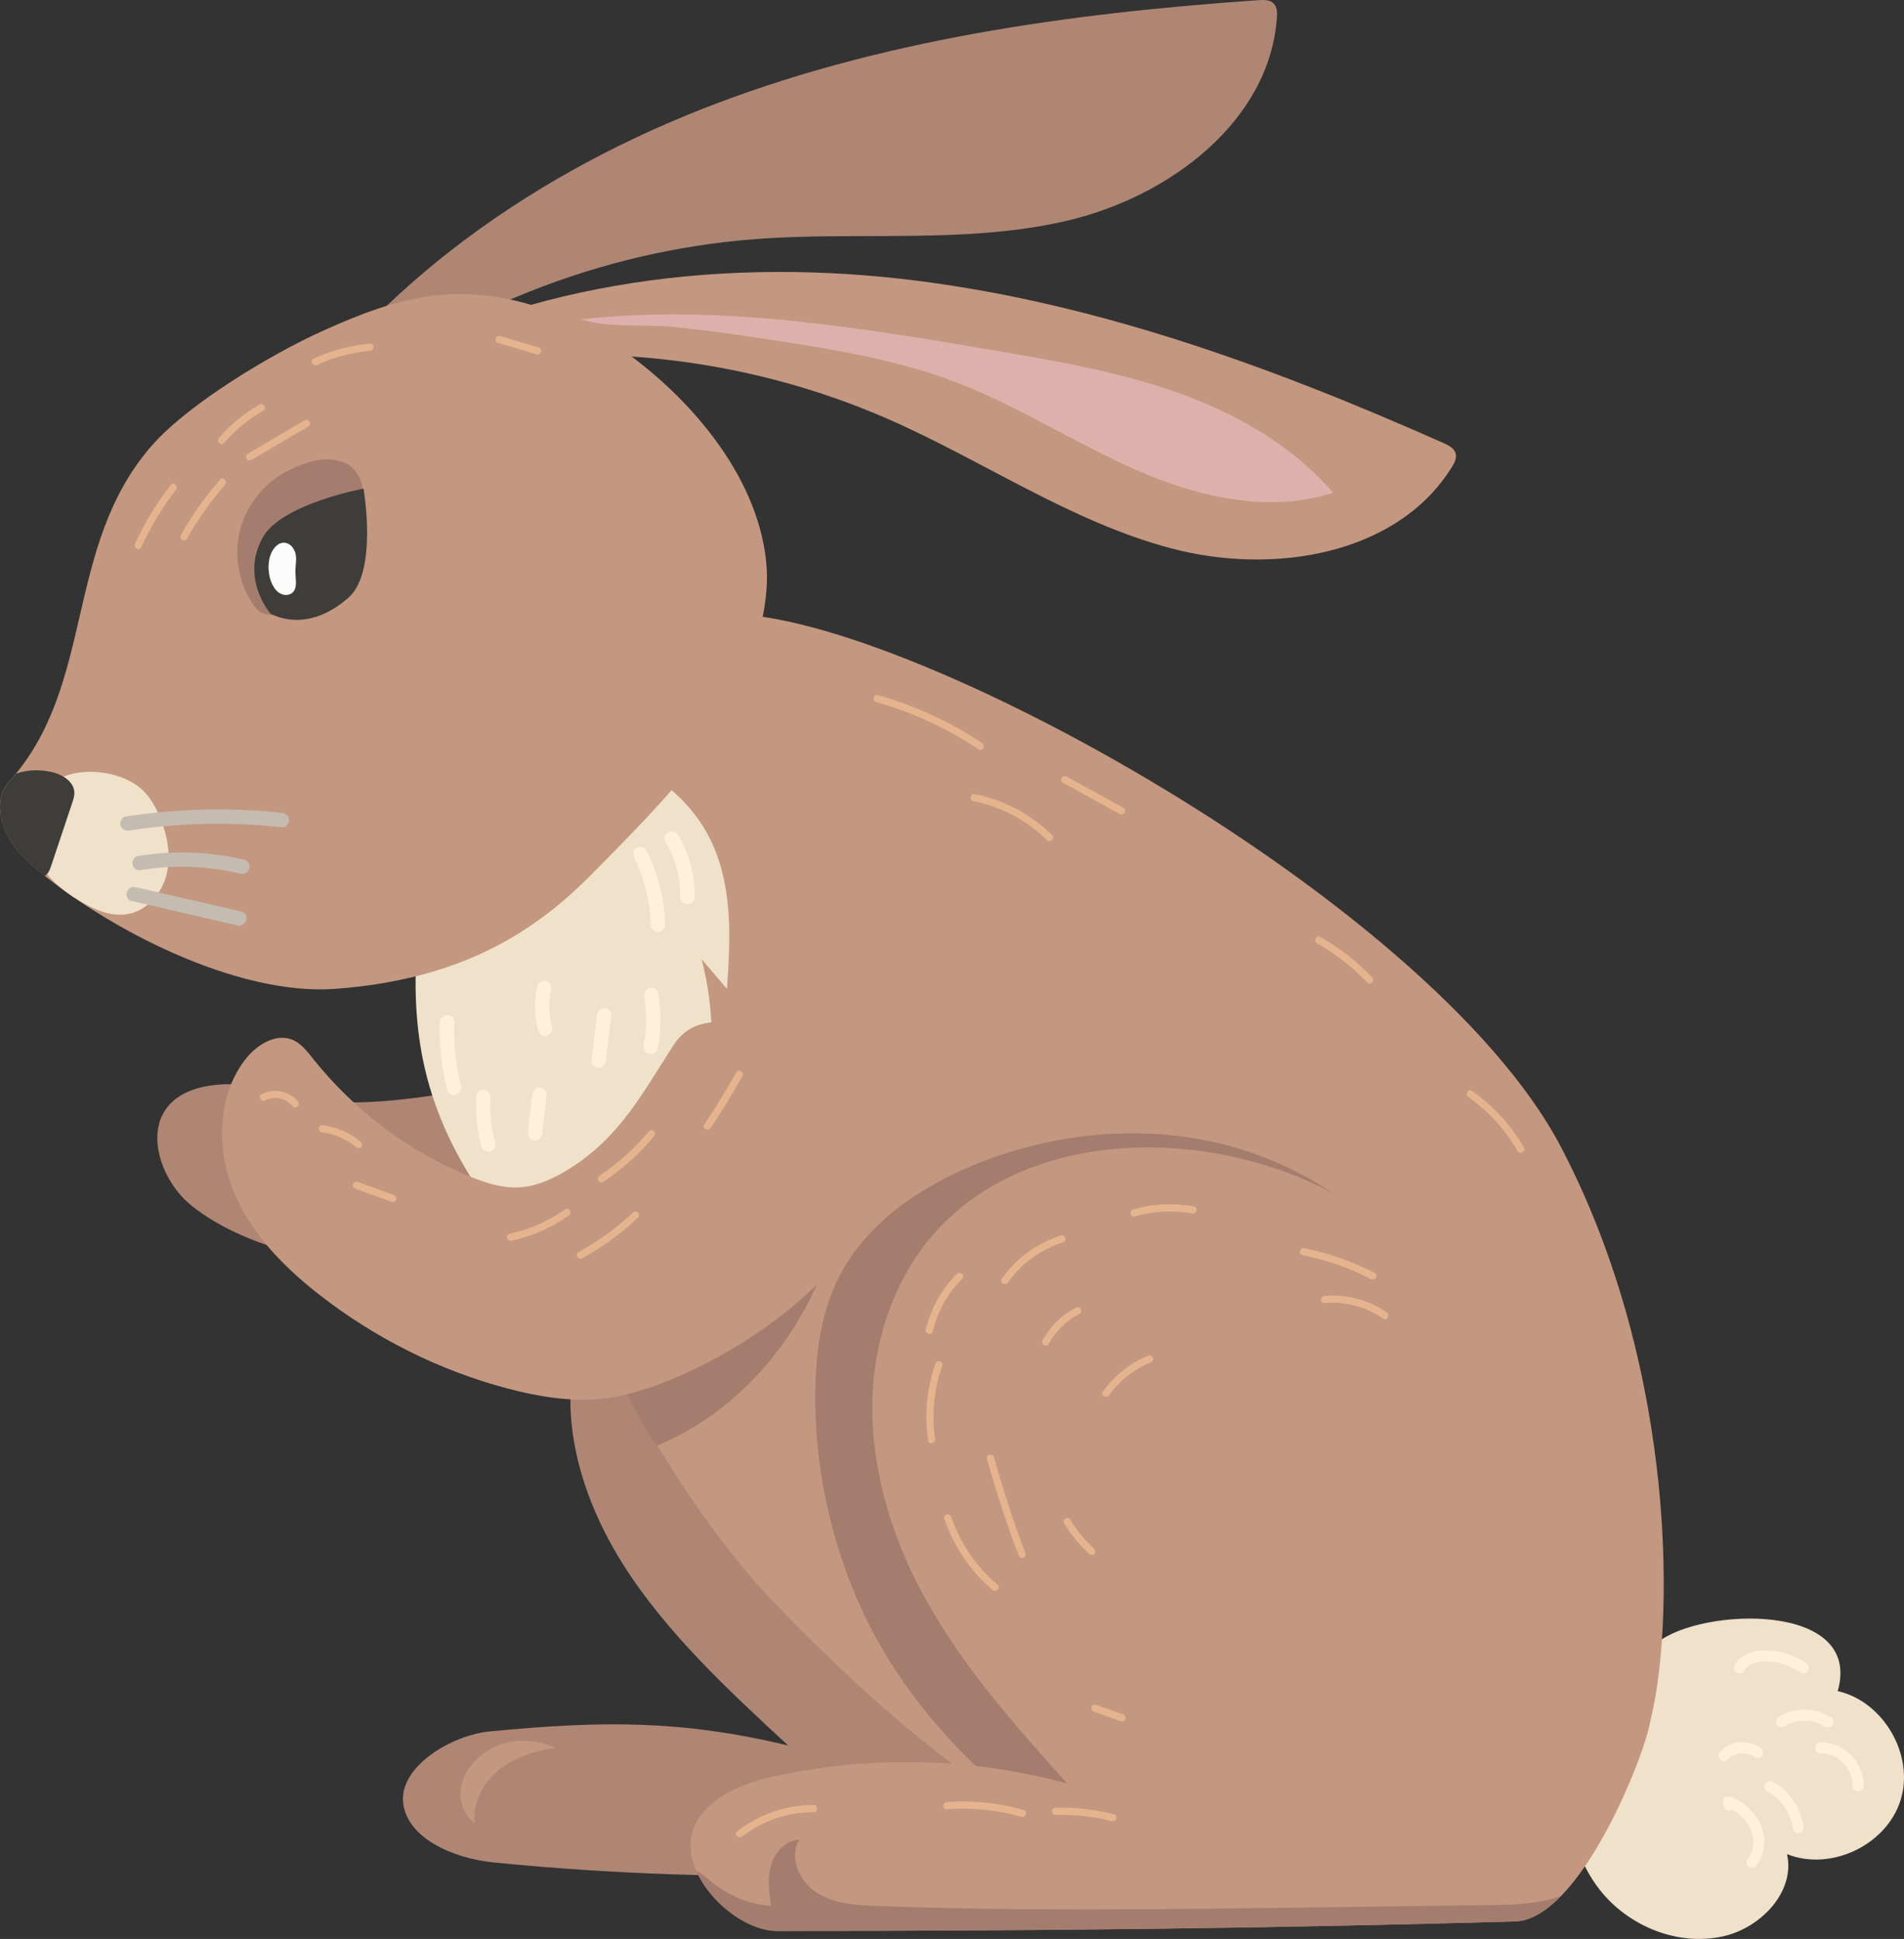 <svg xmlns="http://www.w3.org/2000/svg" width="1060.93" height="1080" viewBox="0 0 1060.93 1080"><rect x="0" y="0" width="1060.93" height="1080" fill="#333333" stroke="none"/><g id="a"/><g id="b"><g id="c"><g id="d"><path d="M146.67 255.52c54.63-90.72 145.47-155.7 243.98-194.57C489.17 22.09 595.54 7.42 701.19.09c3.08-.21 6.62-.25 8.7 2.04 1.77 1.94 1.8 4.86 1.62 7.48-3.93 58.02-60.21 100.11-116.84 113.31-56.63 13.21-115.85 5.87-173.83 10.27-86.33 6.56-170.41 40.03-237.63 94.59l-36.53 27.73z" fill="#af8674"/><path d="M106.87 671.68c31.82 25.24 84.2 35.4 133.87 35.73 25.69.17 51.86-2 75.15-9.19 23.28-7.19 43.46-19.85 51.66-35.96 8.2-16.11 2.64-35.61-16.62-46.86-26.09-15.23-65.87-11.69-99.81-6.63-25.44 3.79-51.63 7.34-77.61 3.82-15.22-2.06-31.41-9.11-47.14-8.69-53.56 1.43-42.94 49.17-19.49 67.78z" fill="#af8674"/><path d="M322.25 746.98c-11.83 41.68 1.19 86.93 25.14 124.7 23.95 37.77 58.06 69.4 91.78 100.57-59.5-14.25-103.87-13.87-166.1-7.87-21.62 2.09-50.09 19.45-48.48 39.15 1.66 20.23 28.07 31.65 50.42 33.86 134.37 13.33 258.81 7.57 392.63-6.11 39.13-4 82.24-11.27 105.5-39.69 10.55-12.89 15.67-28.82 18.57-44.72 22.03-120.53-79.66-208.68-186.24-264.16-92.1-47.95-252.2-45.08-283.23 64.28z" fill="#af8674"/><path d="M1024 941.95c25.59 5.78 42.83 35.64 35.04 60.7-7.79 25.05-38.93 39.87-63.29 30.11 4.7 20.88-14.49 40.95-35.36 45.72-26.37 6.04-55.36-6.47-71-28.54-32.24-45.48-4.71-103.53 34.11-135.01 24.19-19.61 114.75-23.01 100.5 27.02z" fill="#efe1ca"/><path d="M1038.37 994.63c.46-12.81-11.11-24.47-23.9-24.2-1.67.04-3.1 1.4-3.1 3.1s1.42 3.13 3.1 3.1c.69-.01 1.38.0 2.07.06.05.0.99.13.34.03.34.05.67.11 1.01.19.62.13 1.23.29 1.84.49.28.09.56.19.83.29.18.07.37.14.55.21-.29-.12-.27-.11.07.04 1.15.55 2.27 1.16 3.32 1.89.24.17.48.34.72.52-.45-.34.21.18.3.25.53.44 1.04.91 1.52 1.41.45.46.88.93 1.29 1.43.1.11.19.23.28.34-.18-.24-.16-.21.05.08.17.24.34.48.51.73.71 1.06 1.34 2.18 1.84 3.35-.24-.54.14.37.18.49.12.32.22.65.32.97.17.56.32 1.13.43 1.7.02.11.21 1.28.13.62.04.29.07.58.09.88.05.69.05 1.38.03 2.07-.06 1.67 1.47 3.1 3.1 3.1 1.73.0 3.04-1.42 3.1-3.1h0z" fill="#fff0d9"/><path d="M1020.14 956.51c-8.65-5.55-20.3-5.65-29.06-.3-3.4 2.07-.29 7.43 3.12 5.35 6.99-4.27 15.92-4.13 22.81.3 1.41.9 3.42.29 4.24-1.11.88-1.5.3-3.33-1.11-4.24h0z" fill="#fff0d9"/><path d="M1006.4 926.34c-6.45-4.51-14.27-7.02-22.15-7.08-6.71-.05-14.22 1.96-17.71 8.21-1.95 3.48 3.4 6.61 5.35 3.12 2.6-4.65 8.77-5.31 13.57-5.11 6.43.27 12.57 2.53 17.82 6.2 1.37.96 3.44.25 4.24-1.11.9-1.54.26-3.28-1.11-4.24h0z" fill="#fff0d9"/><path d="M978.35 1039.57c5.08-6.46 6.06-15.18 2.91-22.76-3.03-7.3-9.29-12.81-16.43-15.97-1.91-.85-4.89.08-4.66 2.67.06.65.12 1.3.18 1.95.15 1.67 1.31 3.1 3.1 3.1 1.56.0 3.25-1.42 3.1-3.1-.06-.65-.12-1.3-.18-1.95-1.55.89-3.11 1.78-4.66 2.67 5.71 2.53 10.78 6.49 13.53 12.21 2.49 5.16 2.37 12.16-1.26 16.79-1.03 1.31-1.28 3.1.0 4.38 1.07 1.07 3.34 1.32 4.38.0h0z" fill="#fff0d9"/><path d="M1005.03 1018.03c-1.3-10.66-7.58-20.35-17.1-25.48-1.47-.79-3.37-.37-4.24 1.11-.82 1.41-.37 3.44 1.11 4.24 2.05 1.11 3.63 2.19 5.22 3.63.84.76 1.64 1.58 2.39 2.43.81.92 1.16 1.38 1.82 2.34.64.94 1.23 1.92 1.77 2.92.48.9.93 1.88 1.18 2.52.41 1.06.76 2.14 1.05 3.25.14.55.27 1.11.38 1.66.12.63.2 1.1.23 1.37.2 1.66 1.28 3.1 3.1 3.1 1.52.0 3.3-1.43 3.1-3.1h0z" fill="#fff0d9"/><path d="M980.84 973.46c-6.64-4.88-16.82-3.75-22.41 2.22-1.11 1.18-1.26 3.22.0 4.38 1.2 1.1 3.2 1.26 4.38.0.29-.31.59-.61.91-.9.13-.11.26-.22.39-.33-.32.28-.16.11.08-.05.62-.44 1.28-.83 1.97-1.16.27-.13.48-.21.08-.05.2-.08.4-.15.6-.23.36-.13.73-.24 1.1-.34.37-.1.75-.18 1.12-.26.21-.04.42-.07.63-.11-.43.06-.27.04.07.0.77-.06 1.54-.07 2.3-.02.21.01.42.04.64.06-.26-.02-.42-.07-.06.0.42.07.83.16 1.25.26.37.1.74.21 1.1.33.2.07.4.15.59.22-.25-.1-.33-.15-.04.0.77.38 1.49.8 2.18 1.31 1.31.96 3.51.26 4.24-1.11.85-1.61.29-3.21-1.11-4.24h0z" fill="#fff0d9"/><path d="M431.45 892.78c136.64 141.61 206.71 150.08 241.28 141.76 62.91-15.14 109.7-57.31 148.89-99.93 36.05-39.21 84.74 73.06 97.58 25.29 13.53-50.31 16.53-194.81-49.28-320.75-73.77-141.19-384.57-307.74-472.16-296.48-60.36 7.76-162.9 88.69-166.08 140.11-1.41 22.79 11.78 45.83 18.46 67.53 11.78 38.26 88.66 246.46 181.31 342.47z" fill="#c49780"/><path d="M454.29 775.2c.26-21.92 3.21-44.28 13.2-63.91 14.94-29.37 44.19-49.63 75.13-62.37 44.21-18.19 94.52-23.14 140.87-11.05 46.35 12.09 88.21 41.72 111.9 82.47 26.01 44.73 28.84 100.55 12.27 149.37-16.57 48.83-51.35 90.71-93.91 121.01-39.95 28.44-96.04 54.51-139 20.17-47.36-37.86-84.03-80.78-104.18-138.03-11.03-31.34-16.67-64.51-16.28-97.66z" fill="#a57d6f"/><path d="M490.65 745.64c-11.52 46.37-.24 96.31 21.19 137.79 21.44 41.48 52.32 76.01 82.85 110.03-54.49-14.88-112.29-15.92-167.56-3.03-19.71 4.6-43.48 17.16-42.3 38.97 1.21 22.39 27.68 46.14 48.3 46.14 147.5.0 276.27-1.51 411.03-5.3 36.38-1.03 72.2-92.68 75.11-110.35 22.12-133.9-70.04-230.03-167.18-289.86-83.96-51.71-231.21-46.07-261.44 75.6z" fill="#c49780"/><path d="M259.43 650.96c7.92 13.44 16.85 26.47 25.76 39.5 12.96 18.94 25.93 37.88 38.89 56.81 36.04-38.46 53.53-89.33 48.09-139.82 4.12 11.06 8.23 22.12 12.35 33.18 13.47-33.54 15.71-70.73 6.41-106.38 4.72 5.52 9.45 11.03 14.17 16.55 1.79-26.91 3.42-54.79-8.06-80.61-11.48-25.83-39.84-49.16-71.87-49.13-48.43.04-86.3 45.58-90.68 82.51-6.23 52.47-4.45 97.56 24.94 147.4z" fill="#efe1ca"/><path d="M4.85 435.61c48.7-53.55 30.31-130.61 79.56-187.22 20.28-23.31 66.62-51.06 94.77-63.79 20.38-9.22 41.5-17.66 63.74-20.07 36.75-3.98 73.94 9.1 104.1 30.47 39.98 28.35 77.2 73.37 80.22 121.84 1.24 19.95-5.99 50.74-20.87 78.04-16.65 30.55-39.04 54.19-77.68 93.06-31.02 31.21-72.09 57.81-142.24 62.87-54.46 3.93-127.58-33.48-168.96-69.11-18.7-16.1-21.52-36.33-12.63-46.1z" fill="#c49780"/><g><path d="M133.76 295.36c3.73-14.72 14.36-27.53 28.14-33.91 7.07-3.27 19.49-8.81 31.29-3.12 7.02 3.39 11.98 15.87 6.7 21.61-1.06-.46-19.44 19.43-19.44 19.43-5.35 14.64-12.88 28.49-22.27 40.94-1.13 1.5.58.73-1.13 1.5-4.28 1.91-11.88.53-14.69-3.22-9.08-12.17-12.33-28.5-8.6-43.22z" fill="#a57d6f"/><path d="M202.55 272.17s-45.32 8.36-55.97 26.94c-13.04 22.74 4.02 42.54 4.02 42.54.0.0 19.58 12.43 43.65-8.82 16.39-14.47 8.3-60.66 8.3-60.66z" fill="#3f3d3a"/><path d="M165 311.13c.01 2.67-.49 5.32-.41 7.98.13 3.88 1.25 8.52-1.69 11.07-1.8 1.56-4.62 1.54-6.72.41-2.1-1.13-3.58-3.18-4.59-5.34-2.64-5.6-2.88-14.53 1.04-19.73 5.07-6.73 12.34-2.05 12.37 5.6z" fill="#fcfcfc"/></g><path d="M79.94 440.55c4.29 4.29 7.23 9.77 9.48 15.41 4 10 6.03 21.17 3.28 31.59-2.75 10.41-11.02 19.78-21.63 21.61-8.89 1.54-17.83-2.19-25.63-6.71-10.81-6.25-21.04-14.71-25.72-26.29-5.56-13.75.03-35.95 14.18-42.86 13.53-6.6 35.49-3.3 46.04 7.25z" fill="#efe1ca"/><path d="M4.88 435.67c1.42-1.56 2.77-3.14 4.08-4.73 6.76-2.43 14.65-2.42 21.48-.47 5.35 1.53 10.86 5.46 11 11.02.05 1.94-.57 3.83-1.19 5.67-3.92 11.73-7.84 23.46-11.77 35.19-.46 1.36-.93 2.76-1.79 3.91-.53.7-1.18 1.26-1.91 1.71-2.42-2.02-4.84-4.08-7.28-6.18-18.7-16.1-21.52-36.33-12.63-46.1z" fill="#3f3d3a"/><path d="M366.01 805.25c62.07-25.63 95.51-87.63 101.68-132.01 1.65-11.87 7.52-34.01 4.05-45.48-3.47-11.47-15.78-21.07-27.17-17.36-5.79 1.89-10.11 6.64-14.14 11.21-20.16 22.82-40.31 45.64-60.47 68.46-23.57 26.68-39.9 44.55-21.21 84.94 7.73 16.7 17.25 30.24 17.25 30.24z" fill="#a57d6f"/><path d="M318.09 650.48c-8.94 5.69-18.77 10.44-29.19 10.92-9.18.42-18.2-2.49-26.78-5.95-33.87-13.66-64.37-36.53-87.76-65.81-3.12-3.91-6.28-8.06-10.69-10.16-9.18-4.36-19.94 1.91-26.48 10.01-15.92 19.72-16.81 49.59-7.24 73.46 9.58 23.87 27.98 42.58 47.7 57.99 31.31 24.47 67.19 42.39 104.96 52.42 17.29 4.59 35.2 7.55 52.94 5.7 48.15-5.03 133.43-57.6 148.12-105.81 19.39-63.65-18.53-89.08-44.91-96.34-22.11-6.08-49.79-15.9-63.37 5.08-17.43 26.92-29.64 50.87-57.29 68.49z" fill="#c49780"/><path d="M194.82 212.97c90.74-54.6 201.43-69.5 306.68-57.73 105.24 11.77 206.11 48.58 302.9 91.57 2.82 1.25 5.97 2.88 6.74 5.87.65 2.54-.69 5.14-2.07 7.37-30.63 49.43-100.06 60.28-156.29 45.44-56.23-14.84-105.12-49.04-158.42-72.29-79.35-34.61-169.33-44.39-254.27-27.64l-45.27 7.41z" fill="#c49780"/><path d="M387.99 1042.09c7.83 17.84 28.39 33.46 45.11 33.46 147.5.0 276.27-1.51 411.03-5.3 8.78-.25 17.53-5.79 25.79-14.28-12.34 4.63-26.24 4.96-39.6 5.14-35.49.47-70.97.94-106.45 1.41-78.48 1.04-157 2.07-235.43-.93-11.5-.44-23.59-1.15-33.31-7.31s-15.74-19.74-9.77-29.58c-7.58.32-13.68 7-15.78 14.29-2.1 7.29-1.07 15.06.06 22.56-11.92-.66-22.95-5.48-32.3-12.73-2.25-1.75-5.82-4.96-9.34-6.72z" fill="#a57d6f"/><path d="M266.77 978.81c-5.32 4.65-9.29 11.08-10.05 18.11-.75 7.03 2.06 14.56 7.84 18.63-1.35-11.34 4.72-22.69 13.62-29.84 8.9-7.15 20.27-10.59 31.57-12.17-14.79-6.29-30.65-5.51-42.99 5.28z" fill="#c49780"/><path d="M72.1 462.57c28.07-4.33 56.69-4.85 84.92-1.79 2.15.23 4.01-2.01 4.01-4.01.0-2.36-1.85-3.77-4.01-4.01-28.99-3.15-58.23-2.37-87.05 2.08-2.14.33-3.32 3.01-2.8 4.93.63 2.29 2.78 3.13 4.93 2.8h0z" fill="#c4bcb1"/><path d="M78.87 484.6c18.3-3.03 37.16-2.28 55.19 2.05 5.01 1.2 7.15-6.52 2.13-7.73-19.51-4.68-39.67-5.32-59.45-2.05-2.14.35-3.33 3-2.8 4.93.62 2.27 2.79 3.15 4.93 2.8h0z" fill="#c4bcb1"/><path d="M73.39 501.87c19.64 4.53 39.29 9.06 58.94 13.58 5.02 1.16 7.16-6.57 2.13-7.73-19.64-4.53-39.29-9.06-58.93-13.58-5.02-1.16-7.16 6.57-2.13 7.73h0z" fill="#c4bcb1"/><path d="M560.48 196.3c33.28 5.69 66.71 11.76 98.41 23.39 31.7 11.63 61.87 29.19 83.93 54.74-35.67 11.62-74.95 2.54-109.32-12.47-34.38-15.02-66.11-35.82-101.17-49.17-31.32-11.92-64.62-17.63-97.74-22.76-19.66-3.05-39.36-5.92-59.16-7.92-16.18-1.64-36.36.74-51.6-4.23 78.3-8.8 159.63 5.25 236.64 18.41z" fill="#ddb1ab"/><path d="M275.98 636.42c-2.25-8.37-3.11-16.67-2.68-25.39.1-2.1-1.92-4.1-4.01-4.01-2.26.1-3.9 1.76-4.01 4.01-.46 9.25.57 18.58 2.96 27.52.56 2.09 2.85 3.37 4.93 2.8 2.1-.58 3.36-2.83 2.8-4.93h0z" fill="#fff0d9"/><path d="M256.93 604.87c-2.99-11.62-4.25-23.53-3.8-35.53.19-5.16-7.82-5.15-8.01.0-.48 12.67.92 25.38 4.08 37.66 1.29 4.99 9.02 2.88 7.73-2.13h0z" fill="#fff0d9"/><path d="M302.11 631.22c.84-7.16 1.67-14.32 2.51-21.48.24-2.09-2.02-4.1-4.01-4.01-2.38.11-3.75 1.77-4.01 4.01-.84 7.16-1.67 14.32-2.51 21.48-.24 2.09 2.02 4.1 4.01 4.01 2.38-.11 3.75-1.77 4.01-4.01h0z" fill="#fff0d9"/><path d="M337.57 590.8c1.03-8.4 2.06-16.8 3.09-25.2.26-2.09-2.03-4.1-4.01-4.01-2.39.11-3.73 1.77-4.01 4.01-1.03 8.4-2.06 16.8-3.09 25.2-.26 2.09 2.03 4.1 4.01 4.01 2.39-.11 3.73-1.77 4.01-4.01h0z" fill="#fff0d9"/><path d="M307.63 571.97c-.48-1.78-.86-3.58-1.15-5.4-.14-.89.0.2-.08-.62-.05-.49-.11-.99-.15-1.48-.08-.92-.13-1.84-.15-2.76-.05-1.84.01-3.68.18-5.51.04-.42.08-.84.13-1.27.16-1.36-.13.74.09-.62.16-.98.34-1.95.55-2.92.45-2.04-.61-4.43-2.8-4.93-2.02-.46-4.45.61-4.93 2.8-1.79 8.21-1.63 16.71.57 24.83.55 2.02 2.88 3.46 4.93 2.8 2.07-.67 3.39-2.76 2.8-4.93h0z" fill="#fff0d9"/><path d="M353.36 477.71c5.77 11.6 8.9 24.37 9.24 37.31.14 5.15 8.15 5.17 8.01.0-.38-14.4-3.93-28.46-10.34-41.35-.96-1.94-3.7-2.48-5.48-1.44-1.97 1.15-2.4 3.54-1.44 5.48h0z" fill="#fff0d9"/><path d="M370.84 468.95c5.59 9.35 8.41 20.01 8.21 30.91-.1 5.16 7.92 5.16 8.01.0.23-12.25-3.02-24.44-9.3-34.95-2.64-4.42-9.57-.4-6.92 4.04h0z" fill="#fff0d9"/><path d="M359.05 555.23c1.49 8.87 1.34 18.07-.38 26.89-.42 2.12.6 4.32 2.8 4.93 1.97.54 4.51-.66 4.93-2.8 2.02-10.33 2.13-20.77.38-31.15-.36-2.14-2.99-3.33-4.93-2.8-2.26.62-3.16 2.79-2.8 4.93h0z" fill="#fff0d9"/><path d="M78.66 304.88c5.21-11.36 11.68-22.13 19.35-32 1.56-2.01-1.25-4.87-2.83-2.83-7.89 10.15-14.61 21.12-19.97 32.81-1.07 2.33 2.38 4.37 3.46 2.02h0z" fill="#e5b48f"/><path d="M104.24 299.97c6.03-10.67 13.09-20.7 21.14-29.95 1.69-1.94-1.14-4.78-2.83-2.83-8.27 9.5-15.57 19.8-21.77 30.76-1.27 2.25 2.19 4.27 3.46 2.02h0z" fill="#e5b48f"/><path d="M140.03 256.22c10.59-6.22 21.17-12.44 31.76-18.65 2.22-1.3.21-4.77-2.02-3.46-10.59 6.22-21.17 12.44-31.76 18.65-2.22 1.3-.21 4.77 2.02 3.46h0z" fill="#e5b48f"/><path d="M124.81 246.79c6.2-7.18 13.54-13.25 21.77-17.97 2.24-1.28.22-4.75-2.02-3.46-8.5 4.88-16.17 11.18-22.58 18.6-1.68 1.94 1.14 4.79 2.83 2.83h0z" fill="#e5b48f"/><path d="M176.76 203.27c9.27-4.28 19.26-6.95 29.43-7.87 2.55-.23 2.57-4.24.0-4.01-10.92.98-21.5 3.82-31.45 8.42-2.34 1.08-.31 4.54 2.02 3.46h0z" fill="#e5b48f"/><path d="M277.6 191.06c7.16 2.11 14.32 4.21 21.48 6.32 2.48.73 3.54-3.14 1.06-3.86-7.16-2.11-14.32-4.21-21.48-6.32-2.48-.73-3.54 3.14-1.06 3.86h0z" fill="#e5b48f"/><path d="M284.96 691.08c11.49-2.45 22.42-7.24 32-14.04 2.09-1.48.09-4.96-2.02-3.46-9.33 6.62-19.85 11.25-31.04 13.63-2.52.54-1.45 4.4 1.06 3.86h0z" fill="#e5b48f"/><path d="M336.08 658.34c10.64-7.08 20.22-15.64 28.4-25.45 1.64-1.97-1.18-4.82-2.83-2.83-7.96 9.56-17.24 17.94-27.59 24.83-2.14 1.42-.13 4.89 2.02 3.46h0z" fill="#e5b48f"/><path d="M324.44 700.83c11.27-6.15 21.7-13.76 31.03-22.58 1.88-1.77-.96-4.6-2.83-2.83-9.09 8.6-19.24 15.96-30.22 21.95-2.26 1.24-.24 4.7 2.02 3.46h0z" fill="#e5b48f"/><path d="M395.92 628.34c6.32-9.41 12.25-19.09 17.76-28.99 1.26-2.25-2.2-4.28-3.46-2.02-5.52 9.91-11.44 19.58-17.77 28.99-1.44 2.15 2.03 4.15 3.46 2.02h0z" fill="#e5b48f"/><path d="M147.82 612.86c5.04-2.6 11.6-1.1 15.24 3.35.69.84 2.12.71 2.83.0.83-.83.69-1.99.0-2.83-4.75-5.81-13.51-7.38-20.1-3.98-2.29 1.18-.27 4.64 2.02 3.46h0z" fill="#e5b48f"/><path d="M179.61 630.72c6.87.87 13.51 3.81 18.79 8.27.83.7 2.02.81 2.83.0.72-.72.83-2.13.0-2.83-6.18-5.21-13.61-8.44-21.63-9.45-1.08-.14-2 1.02-2 2 0 1.19.92 1.87 2 2h0z" fill="#e5b48f"/><path d="M198.07 662.11c6.76 2.46 13.52 4.92 20.29 7.38 1.02.37 2.19-.42 2.46-1.4.31-1.12-.38-2.09-1.4-2.46-6.76-2.46-13.52-4.92-20.29-7.38-1.02-.37-2.19.42-2.46 1.4-.31 1.12.38 2.09 1.4 2.46h0z" fill="#e5b48f"/><path d="M521.02 801.33c-2.02-13.69-.55-27.69 4.09-40.71.87-2.43-3-3.48-3.86-1.06-4.89 13.74-6.22 28.43-4.09 42.84.38 2.54 4.24 1.46 3.86-1.07h0z" fill="#e5b48f"/><path d="M519.77 741.62c2.6-11.1 8.25-21.25 16.34-29.29 1.83-1.82-1-4.65-2.83-2.83-8.55 8.49-14.62 19.31-17.37 31.05-.59 2.51 3.27 3.58 3.86 1.07h0z" fill="#e5b48f"/><path d="M561.63 714.39c7.39-10.58 18.29-18.51 30.61-22.36 2.45-.77 1.41-4.64-1.06-3.86-13.36 4.17-24.99 12.73-33 24.2-1.48 2.12 1.99 4.12 3.46 2.02h0z" fill="#e5b48f"/><path d="M584.41 748.52c3.9-7.15 9.84-12.96 17.07-16.7 2.29-1.19.27-4.65-2.02-3.46-7.79 4.04-14.31 10.43-18.51 18.14-1.23 2.26 2.22 4.29 3.46 2.02h0z" fill="#e5b48f"/><path d="M632.47 677.5c10.33-2.96 21.22-3.54 31.8-1.59 2.52.47 3.6-3.4 1.06-3.86-11.29-2.09-22.88-1.58-33.93 1.59-2.47.71-1.42 4.58 1.07 3.86h0z" fill="#e5b48f"/><path d="M488.19 391.02c20.28 5.77 39.52 14.67 57.06 26.36 2.15 1.43 4.16-2.03 2.02-3.46-17.81-11.87-37.43-20.91-58.02-26.76-2.49-.71-3.55 3.16-1.07 3.86h0z" fill="#e5b48f"/><path d="M542.18 446.19c15.55 3.09 29.9 10.63 41.21 21.75 1.84 1.81 4.68-1.02 2.83-2.83-11.77-11.57-26.78-19.56-42.97-22.78-2.52-.5-3.6 3.36-1.07 3.86h0z" fill="#e5b48f"/><path d="M592.31 436.03c10.56 5.81 21.12 11.62 31.69 17.43 2.26 1.24 4.28-2.22 2.02-3.46-10.56-5.81-21.12-11.62-31.69-17.43-2.26-1.24-4.28 2.21-2.02 3.46h0z" fill="#e5b48f"/><path d="M733.75 525.41c10.4 5.84 19.83 13.2 28.04 21.85 1.78 1.88 4.61-.96 2.83-2.83-8.42-8.89-18.17-16.48-28.85-22.48-2.25-1.26-4.27 2.2-2.02 3.46h0z" fill="#e5b48f"/><path d="M818.16 611.1c11.27 7.85 20.67 18.18 27.5 30.09 1.28 2.24 4.75.22 3.46-2.02-7.18-12.52-17.1-23.28-28.94-31.53-2.12-1.48-4.13 1.99-2.02 3.46h0z" fill="#e5b48f"/><path d="M549.99 812.68c5.06 18.16 10.93 36.08 17.59 53.71.9 2.39 4.78 1.35 3.86-1.07-6.66-17.63-12.53-35.55-17.59-53.71-.69-2.48-4.56-1.43-3.86 1.07h0z" fill="#e5b48f"/><path d="M526.19 845.92c5.17 15.4 14.49 29.23 26.94 39.69 1.96 1.65 4.81-1.17 2.83-2.83-11.92-10.03-20.94-23.15-25.91-37.93-.82-2.43-4.69-1.39-3.86 1.07h0z" fill="#e5b48f"/><path d="M617.96 777.19c5.79-8.1 13.92-14.56 23.15-18.31 1-.41 1.71-1.33 1.4-2.46-.26-.95-1.46-1.81-2.46-1.4-10.27 4.18-19.09 11.12-25.54 20.15-1.5 2.1 1.97 4.1 3.46 2.02h0z" fill="#e5b48f"/><path d="M737.99 725.82c11.6-1.03 23.15 2.03 32.72 8.67 2.12 1.47 4.13-2 2.02-3.46-10.07-7-22.52-10.3-34.74-9.22-2.55.23-2.57 4.24.0 4.01h0z" fill="#e5b48f"/><path d="M725.75 699.1c13.32 2.69 26.19 7.18 38.26 13.4 2.29 1.18 4.32-2.28 2.02-3.46-12.38-6.38-25.57-11.05-39.22-13.81-2.52-.51-3.59 3.35-1.06 3.86h0z" fill="#e5b48f"/><path d="M527.48 1007.81c14.08-1.13 28.18.27 41.75 4.18 2.48.72 3.54-3.15 1.06-3.86-13.88-4-28.41-5.48-42.81-4.32-2.55.21-2.57 4.21.0 4.01h0z" fill="#e5b48f"/><path d="M588.11 1010.95c10.61-.31 21.17.84 31.46 3.44 2.5.63 3.57-3.23 1.07-3.86-10.62-2.68-21.57-3.9-32.52-3.58-2.57.07-2.58 4.08.0 4.01h0z" fill="#e5b48f"/><path d="M609.57 953.41c5.02 1.79 10.03 3.58 15.05 5.37 1.02.36 2.19-.41 2.47-1.4.3-1.11-.38-2.1-1.4-2.46-5.02-1.79-10.03-3.58-15.05-5.37-1.02-.36-2.19.41-2.46 1.4-.3 1.11.38 2.1 1.4 2.46h0z" fill="#e5b48f"/><path d="M413.55 1022.9c11.34-8.77 25.49-13.51 39.8-13.52 2.58.0 2.58-4.01.0-4.01-15.46.02-30.42 5.25-42.63 14.7-2.04 1.58.82 4.39 2.83 2.83h0z" fill="#e5b48f"/><path d="M592.92 848.42c3.83 6.32 8.55 12.12 13.98 17.14.79.73 2.05.79 2.83.0.74-.74.8-2.1.0-2.83-5.19-4.8-9.68-10.28-13.35-16.33-1.34-2.2-4.8-.19-3.46 2.02h0z" fill="#e5b48f"/></g></g></g></svg>